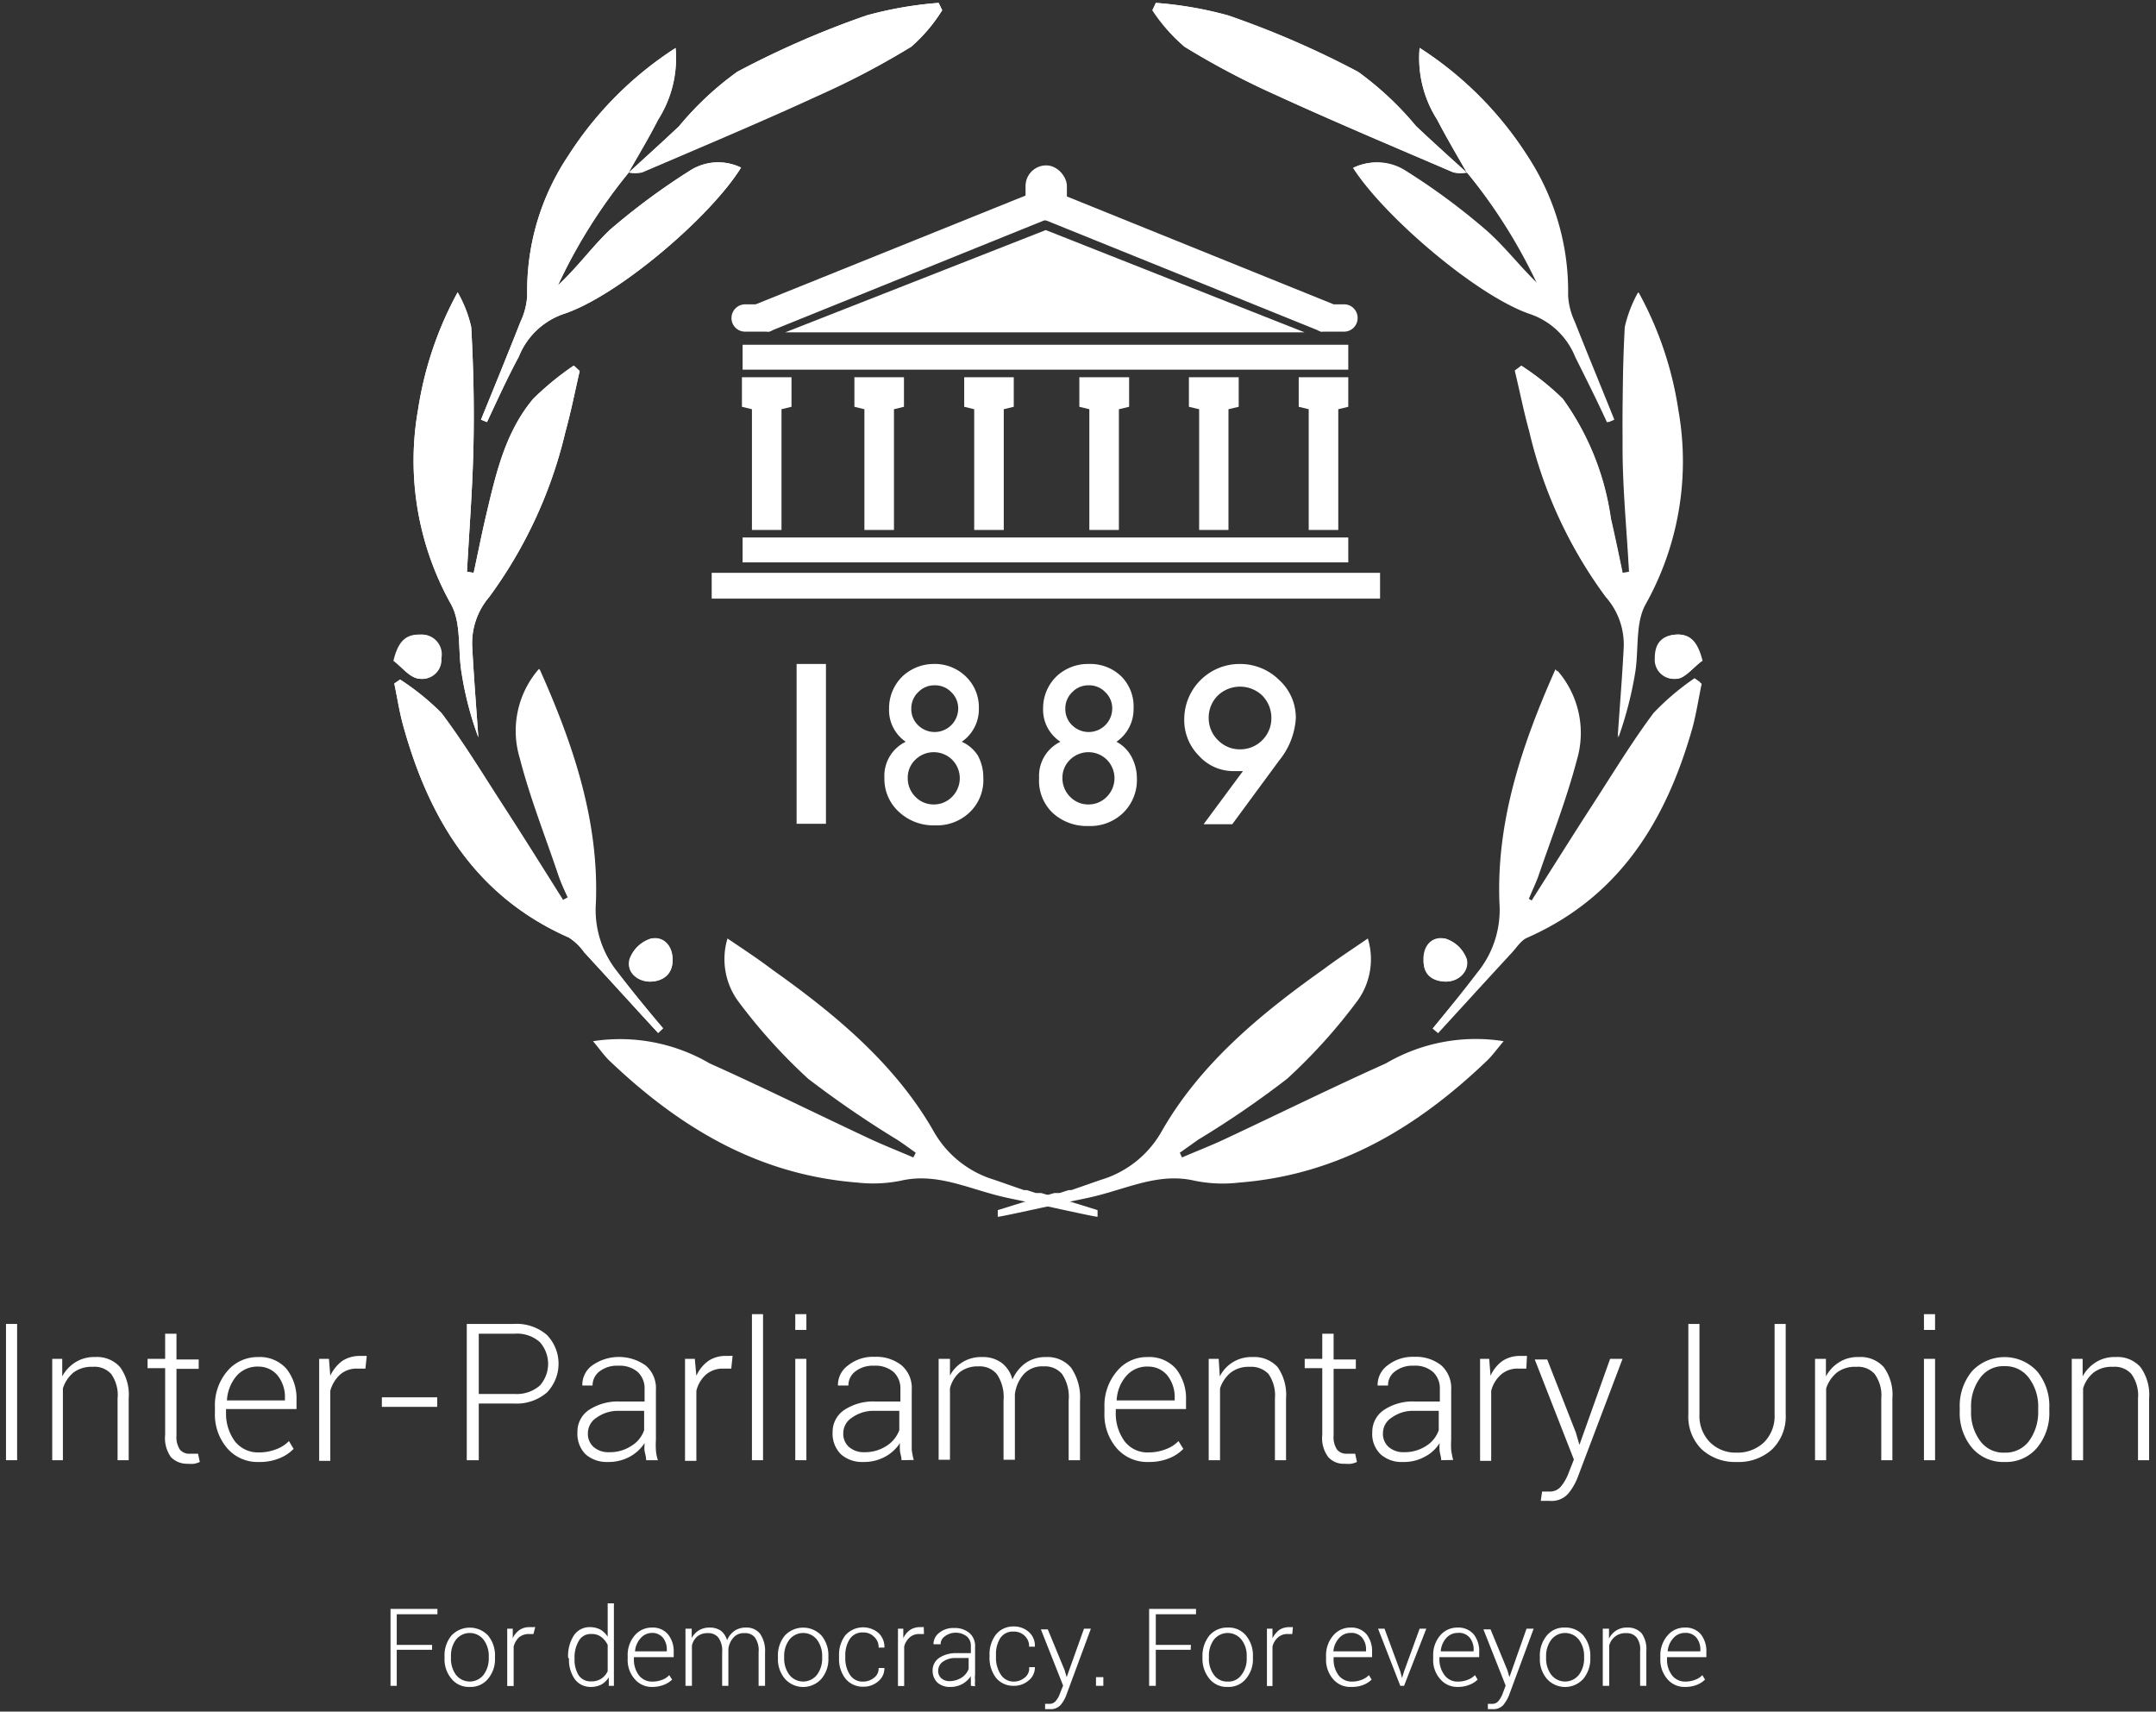 <svg id="Layer_1" data-name="Layer 1" xmlns="http://www.w3.org/2000/svg" viewBox="0 0 97 77"><rect x="0" y="0" width="97" height="77" fill="#333333" stroke="none"/><defs><style>.cls-1{fill:#fff;}</style></defs><title>ipu-crest-logo-white</title><path class="cls-1" d="M.77,65.69H.27V59.56h.5Z"/><path class="cls-1" d="M2.8,61.13l0,.79a1.68,1.68,0,0,1,.6-.64,1.56,1.56,0,0,1,.88-.23,1.38,1.38,0,0,1,1.12.45,2.12,2.12,0,0,1,.39,1.41v2.78h-.5V62.92A1.64,1.64,0,0,0,5,61.81a1,1,0,0,0-.83-.32,1.35,1.35,0,0,0-.87.26,1.53,1.53,0,0,0-.47.71v3.23H2.35V61.13Z"/><path class="cls-1" d="M7.94,60v1.16h1v.42h-1v3a1,1,0,0,0,.16.64.55.55,0,0,0,.43.18h.18l.2,0,.08.37a1.23,1.23,0,0,1-.25.08,1.53,1.53,0,0,1-.3,0,1,1,0,0,1-.75-.3,1.47,1.47,0,0,1-.26-1v-3H6.64v-.42h.79V60Z"/><path class="cls-1" d="M11.65,65.77a1.8,1.8,0,0,1-1.43-.62,2.33,2.33,0,0,1-.55-1.61v-.23a2.37,2.37,0,0,1,.55-1.62,1.78,1.78,0,0,1,1.39-.64,1.6,1.6,0,0,1,1.28.53A2.15,2.15,0,0,1,13.34,63v.39H10.17v.14a2.11,2.11,0,0,0,.39,1.3,1.32,1.32,0,0,0,1.09.51,2.11,2.11,0,0,0,.77-.14,1.56,1.56,0,0,0,.58-.37l.21.35a1.83,1.83,0,0,1-.63.42A2.32,2.32,0,0,1,11.65,65.77Zm0-4.29a1.25,1.25,0,0,0-1,.41A1.86,1.86,0,0,0,10.21,63l0,0h2.61v-.11a1.56,1.56,0,0,0-.32-1A1.11,1.11,0,0,0,11.61,61.48Z"/><path class="cls-1" d="M16.44,61.57l-.36,0a1.12,1.12,0,0,0-.78.27,1.53,1.53,0,0,0-.44.73v3.15h-.5V61.13h.44l.06.76v0a1.76,1.76,0,0,1,.53-.66,1.42,1.42,0,0,1,.8-.23h.17l.14,0Z"/><path class="cls-1" d="M19.67,63.29H17.18v-.43h2.49Z"/><path class="cls-1" d="M21.54,63.14v2.55H21V59.56h2.11a2.09,2.09,0,0,1,1.49.49,1.86,1.86,0,0,1,0,2.6,2.09,2.09,0,0,1-1.49.49Zm0-.43h1.61a1.58,1.58,0,0,0,1.14-.38,1.47,1.47,0,0,0,0-1.95A1.54,1.54,0,0,0,23.15,60H21.54Z"/><path class="cls-1" d="M29.07,65.69c0-.16-.05-.3-.07-.42s0-.23,0-.35a1.85,1.85,0,0,1-.66.61,2,2,0,0,1-1,.24,1.44,1.44,0,0,1-1-.35,1.31,1.31,0,0,1-.36-1,1.17,1.17,0,0,1,.53-1,2.38,2.38,0,0,1,1.39-.37H29v-.57a1,1,0,0,0-.31-.76,1.25,1.25,0,0,0-.87-.28,1.29,1.29,0,0,0-.84.25.79.79,0,0,0-.32.64h-.46v0a1.07,1.07,0,0,1,.44-.9,2.08,2.08,0,0,1,2.41,0,1.34,1.34,0,0,1,.46,1.1v2.24a3.71,3.71,0,0,0,0,.47,1.8,1.8,0,0,0,.09.45Zm-1.67-.36a1.75,1.75,0,0,0,1-.28,1.33,1.33,0,0,0,.58-.71v-.87H27.85a1.64,1.64,0,0,0-1,.3.83.83,0,0,0-.4.7.79.79,0,0,0,.25.62A1,1,0,0,0,27.4,65.33Z"/><path class="cls-1" d="M32.9,61.57l-.36,0a1.16,1.16,0,0,0-.78.27,1.44,1.44,0,0,0-.43.73v3.15h-.51V61.13h.44l.07.76v0a1.67,1.67,0,0,1,.53-.66,1.36,1.36,0,0,1,.79-.23h.17a.39.39,0,0,1,.14,0Z"/><path class="cls-1" d="M34.33,65.69h-.5V59.12h.5Z"/><path class="cls-1" d="M36.28,59.83h-.5v-.71h.5Zm0,5.86h-.5V61.13h.5Z"/><path class="cls-1" d="M40.56,65.69c0-.16-.06-.3-.07-.42a2,2,0,0,1,0-.35,1.85,1.85,0,0,1-.66.61,2,2,0,0,1-1,.24,1.43,1.43,0,0,1-1-.35,1.31,1.31,0,0,1-.37-1,1.18,1.18,0,0,1,.54-1,2.36,2.36,0,0,1,1.39-.37h1.12v-.57a1,1,0,0,0-.31-.76,1.26,1.26,0,0,0-.88-.28,1.28,1.28,0,0,0-.83.25.79.79,0,0,0-.32.64h-.47v0a1.08,1.08,0,0,1,.45-.9,1.8,1.8,0,0,1,1.21-.39,1.82,1.82,0,0,1,1.2.38,1.34,1.34,0,0,1,.46,1.1v2.24c0,.16,0,.31,0,.47a3.58,3.58,0,0,0,.09.45Zm-1.68-.36a1.76,1.76,0,0,0,1-.28,1.43,1.43,0,0,0,.58-.71v-.87H39.34a1.64,1.64,0,0,0-1,.3.83.83,0,0,0-.4.7.79.79,0,0,0,.25.62A1,1,0,0,0,38.88,65.33Z"/><path class="cls-1" d="M42.74,61.13l0,.75a1.55,1.55,0,0,1,.58-.61,1.6,1.6,0,0,1,.86-.22,1.42,1.42,0,0,1,.87.25,1.35,1.35,0,0,1,.5.76,1.82,1.82,0,0,1,.59-.74,1.56,1.56,0,0,1,.92-.27,1.39,1.39,0,0,1,1.13.48,2.36,2.36,0,0,1,.4,1.5v2.66h-.51V63a1.83,1.83,0,0,0-.3-1.19,1,1,0,0,0-.82-.34,1.13,1.13,0,0,0-.9.35,1.7,1.7,0,0,0-.4.9s0,.07,0,.1v2.85h-.51V63a1.84,1.84,0,0,0-.3-1.18,1,1,0,0,0-.83-.35,1.3,1.3,0,0,0-.84.26,1.39,1.39,0,0,0-.44.73v3.21h-.51V61.13Z"/><path class="cls-1" d="M51.68,65.77a1.82,1.82,0,0,1-1.44-.62,2.33,2.33,0,0,1-.55-1.61v-.23a2.38,2.38,0,0,1,.56-1.62,1.74,1.74,0,0,1,1.38-.64,1.6,1.6,0,0,1,1.28.53A2.15,2.15,0,0,1,53.36,63v.39H50.2v.14a2.11,2.11,0,0,0,.39,1.3,1.29,1.29,0,0,0,1.09.51,2.1,2.1,0,0,0,.76-.14,1.49,1.49,0,0,0,.58-.37l.22.35a1.83,1.83,0,0,1-.63.42A2.38,2.38,0,0,1,51.68,65.77Zm0-4.29a1.23,1.23,0,0,0-1,.41A1.79,1.79,0,0,0,50.24,63v0h2.61v-.11a1.56,1.56,0,0,0-.32-1A1.1,1.1,0,0,0,51.63,61.48Z"/><path class="cls-1" d="M54.83,61.13l.05.79a1.58,1.58,0,0,1,1.47-.87,1.42,1.42,0,0,1,1.13.45,2.18,2.18,0,0,1,.38,1.41v2.78h-.5V62.92a1.7,1.7,0,0,0-.29-1.11,1.07,1.07,0,0,0-.84-.32,1.32,1.32,0,0,0-.86.26,1.55,1.55,0,0,0-.48.71v3.23h-.51V61.13Z"/><path class="cls-1" d="M60,60v1.16h1v.42H60v3a1,1,0,0,0,.16.64.55.55,0,0,0,.43.18h.18l.2,0,.08.37a1.23,1.23,0,0,1-.25.08,1.53,1.53,0,0,1-.3,0,.92.92,0,0,1-.74-.3,1.41,1.41,0,0,1-.27-1v-3h-.79v-.42h.79V60Z"/><path class="cls-1" d="M64.84,65.69c0-.16-.06-.3-.07-.42a2,2,0,0,1,0-.35,1.7,1.7,0,0,1-.66.61,1.94,1.94,0,0,1-1,.24,1.41,1.41,0,0,1-1-.35,1.27,1.27,0,0,1-.37-1,1.18,1.18,0,0,1,.54-1,2.32,2.32,0,0,1,1.38-.37h1.12v-.57a1,1,0,0,0-.31-.76,1.21,1.21,0,0,0-.87-.28,1.28,1.28,0,0,0-.83.25.76.76,0,0,0-.32.64h-.47v0a1.09,1.09,0,0,1,.44-.9,1.84,1.84,0,0,1,1.22-.39,1.82,1.82,0,0,1,1.2.38,1.37,1.37,0,0,1,.45,1.1v2.24a3.71,3.71,0,0,0,0,.47,3.58,3.58,0,0,0,.09.45Zm-1.68-.36a1.78,1.78,0,0,0,1-.28,1.36,1.36,0,0,0,.57-.71v-.87H63.62a1.62,1.62,0,0,0-1,.3.83.83,0,0,0-.4.7.79.79,0,0,0,.25.62A1,1,0,0,0,63.16,65.33Z"/><path class="cls-1" d="M68.67,61.57l-.36,0a1.12,1.12,0,0,0-.78.27,1.45,1.45,0,0,0-.44.73v3.15h-.5V61.13H67l.06.76v0a1.67,1.67,0,0,1,.53-.66,1.39,1.39,0,0,1,.79-.23h.18l.14,0Z"/><path class="cls-1" d="M70.9,64.45l.16.55h0l1.38-3.87H73l-2,5.28a2.63,2.63,0,0,1-.45.79,1,1,0,0,1-.83.32h-.21l-.19,0,.06-.42h.32a.64.64,0,0,0,.53-.23,2.1,2.1,0,0,0,.34-.6l.24-.61-1.76-4.5h.56Z"/><path class="cls-1" d="M80.34,59.56v4.07a2.06,2.06,0,0,1-.62,1.58,2.24,2.24,0,0,1-1.59.56,2.21,2.21,0,0,1-1.57-.57,2.06,2.06,0,0,1-.6-1.57V59.56h.5v4.07a1.68,1.68,0,0,0,.47,1.25,1.63,1.63,0,0,0,1.2.47,1.73,1.73,0,0,0,1.23-.46,1.67,1.67,0,0,0,.48-1.26V59.56Z"/><path class="cls-1" d="M82.15,61.13l0,.79a1.68,1.68,0,0,1,.6-.64,1.55,1.55,0,0,1,.87-.23,1.4,1.4,0,0,1,1.13.45,2.12,2.12,0,0,1,.39,1.41v2.78h-.5V62.92a1.64,1.64,0,0,0-.3-1.11,1,1,0,0,0-.83-.32,1.33,1.33,0,0,0-.87.26,1.55,1.55,0,0,0-.48.71v3.23h-.5V61.13Z"/><path class="cls-1" d="M87.06,59.83h-.5v-.71h.5Zm0,5.86h-.5V61.13h.5Z"/><path class="cls-1" d="M88.17,63.34a2.44,2.44,0,0,1,.55-1.65,2,2,0,0,1,2.93,0,2.44,2.44,0,0,1,.55,1.65v.14a2.44,2.44,0,0,1-.55,1.65,1.82,1.82,0,0,1-1.46.64,1.84,1.84,0,0,1-1.47-.64,2.44,2.44,0,0,1-.55-1.65Zm.51.14a2.14,2.14,0,0,0,.4,1.33,1.29,1.29,0,0,0,1.11.54,1.31,1.31,0,0,0,1.11-.54,2.21,2.21,0,0,0,.4-1.33v-.14A2.14,2.14,0,0,0,91.29,62a1.31,1.31,0,0,0-1.11-.54,1.28,1.28,0,0,0-1.1.54,2.13,2.13,0,0,0-.4,1.32Z"/><path class="cls-1" d="M93.7,61.13l0,.79a1.68,1.68,0,0,1,.6-.64,1.56,1.56,0,0,1,.88-.23,1.38,1.38,0,0,1,1.12.45,2.12,2.12,0,0,1,.39,1.41v2.78h-.5V62.92a1.64,1.64,0,0,0-.3-1.11,1,1,0,0,0-.83-.32,1.33,1.33,0,0,0-.87.26,1.46,1.46,0,0,0-.47.71v3.23h-.51V61.13Z"/><path class="cls-1" d="M40.75,33.37A1.72,1.72,0,0,1,40,31.88a2,2,0,0,1,.59-1.44A2.06,2.06,0,0,1,42,29.87a2,2,0,0,1,1.46.57,1.92,1.92,0,0,1,.58,1.44,1.77,1.77,0,0,1-.77,1.49A1.64,1.64,0,0,1,44,34a2.07,2.07,0,0,1,.24,1,2,2,0,0,1-.61,1.54,2.13,2.13,0,0,1-1.56.59,2.27,2.27,0,0,1-1.62-.6A2,2,0,0,1,39.79,35,1.7,1.7,0,0,1,40.75,33.37ZM40.84,35a1.17,1.17,0,0,0,.34.84,1.13,1.13,0,0,0,.83.35,1.14,1.14,0,0,0,.83-.35,1.18,1.18,0,0,0,0-1.66,1.18,1.18,0,0,0-1.66,0A1.11,1.11,0,0,0,40.84,35ZM41,31.87a1,1,0,0,0,.31.76,1.06,1.06,0,0,0,1.8-.74,1,1,0,0,0-.31-.75,1,1,0,0,0-.74-.31,1,1,0,0,0-.75.31A1,1,0,0,0,41,31.87Z"/><path class="cls-1" d="M47.71,33.37a1.72,1.72,0,0,1-.78-1.49,2,2,0,0,1,.59-1.44A2.06,2.06,0,0,1,49,29.87a2,2,0,0,1,1.46.57A1.92,1.92,0,0,1,51,31.88a1.77,1.77,0,0,1-.77,1.49,1.64,1.64,0,0,1,.67.66,2.08,2.08,0,0,1,.25,1,2.06,2.06,0,0,1-.62,1.54,2.13,2.13,0,0,1-1.56.59,2.27,2.27,0,0,1-1.62-.6A2,2,0,0,1,46.75,35,1.7,1.7,0,0,1,47.71,33.37ZM47.8,35a1.17,1.17,0,0,0,.34.84,1.13,1.13,0,0,0,.83.35,1.14,1.14,0,0,0,.83-.35,1.18,1.18,0,0,0,0-1.66,1.18,1.18,0,0,0-1.66,0A1.11,1.11,0,0,0,47.8,35Zm.13-3.13a1,1,0,0,0,.31.76,1.06,1.06,0,0,0,1.8-.74,1,1,0,0,0-.31-.75,1,1,0,0,0-.74-.31,1,1,0,0,0-.75.31A1,1,0,0,0,47.93,31.87Z"/><path class="cls-1" d="M57.55,30.59a2.5,2.5,0,0,0-1.77-.72,2.49,2.49,0,0,0-2.5,2.49A2.27,2.27,0,0,0,53.94,34a2.09,2.09,0,0,0,1.57.69h.16l.25,0-1.77,2.39h1.29l2.12-2.88a3.32,3.32,0,0,0,.74-1.89A2.29,2.29,0,0,0,57.55,30.59Zm-.76,2.71a1.39,1.39,0,0,1-1,.41,1.36,1.36,0,0,1-1-.42,1.38,1.38,0,0,1-.41-1,1.4,1.4,0,0,1,.41-1,1.45,1.45,0,0,1,2,0,1.43,1.43,0,0,1,.41,1A1.39,1.39,0,0,1,56.79,33.3Z"/><path class="cls-1" d="M28.89,7.74c2.68-1.15,5.38-2.28,8-3.49A35.6,35.6,0,0,0,41,2.1,7.29,7.29,0,0,0,42.39.46L42.23.13A17.07,17.07,0,0,0,39,.69a40.79,40.79,0,0,0-5.83,2.54,14,14,0,0,0-2.62,2.45c-.75.71-1.52,1.4-2.28,2.1.44-.79.92-1.58,1.33-2.39a5.15,5.15,0,0,0,.79-3.23A16,16,0,0,0,25.57,7a10.91,10.91,0,0,0-1.85,6.29,3.17,3.17,0,0,1-.3,1.18c-.58,1.47-1.18,2.94-1.78,4.41l.27.11c.47-1,.92-2,1.43-2.94a3.34,3.34,0,0,1,2-1.92c2.42-.78,6.62-4.36,8-6.59a2.35,2.35,0,0,0-2.29.13,30.31,30.31,0,0,0-3.61,2.67C26.64,11.1,26,12,25.1,12.84a24,24,0,0,1,3.19-5.08A1.5,1.5,0,0,0,28.89,7.74Zm-1.11,36a4.45,4.45,0,0,1-1-3.15c.14-3.66-1-7.08-2.53-10.5a4.23,4.23,0,0,0-.87,4c.46,1.79,1.15,3.53,1.74,5.28.12.36.28.69.42,1l-.22.12c-.9-1.43-1.8-2.87-2.72-4.29s-1.76-2.81-2.76-4.14A11.27,11.27,0,0,0,18,30.57l-.26.18c.14.67.24,1.35.43,2,1.17,4.16,3.27,7.6,7.43,9.43a2.57,2.57,0,0,1,.69.67c1.11,1.2,2.21,2.42,3.32,3.62l.23-.21C29.14,45.44,28.45,44.6,27.78,43.76ZM24,17.93c-1.3,1.54-1.71,3.48-2.16,5.38-.19.82-.35,1.64-.53,2.46l-.3-.05c.1-1.87.25-3.74.29-5.61s0-3.6-.1-5.4a5.66,5.66,0,0,0-.61-1.56,16,16,0,0,0-1.78,5.27,13.22,13.22,0,0,0,1.48,8.76c.48.86.3,2.07.48,3.11a15.06,15.06,0,0,0,.75,2.88c-.09-1.33-.2-2.65-.27-4A3.19,3.19,0,0,1,22,26.87a20.45,20.45,0,0,0,3.44-7.45c.25-.9.43-1.82.64-2.73l-.28-.24A12.86,12.86,0,0,0,24,17.93Zm-5.14,12.6a.86.86,0,0,0,1-.92.89.89,0,0,0-.92-1.06c-.64,0-1,.35-1.16,1.18C18.07,30,18.42,30.47,18.83,30.53ZM30.26,43.15c0-.64-.44-1.06-1-.92a1.5,1.5,0,0,0-.94.93c-.11.57.34,1,.92,1S30.28,43.78,30.26,43.15Z"/><path class="cls-1" d="M29.81,46.27c-.67-.83-1.36-1.67-2-2.51a4.45,4.45,0,0,1-1-3.15c.14-3.66-1-7.08-2.53-10.5a4.23,4.23,0,0,0-.87,4c.46,1.79,1.15,3.53,1.74,5.28.12.36.28.69.42,1l-.22.12c-.9-1.43-1.8-2.87-2.72-4.29s-1.76-2.81-2.76-4.14A11.27,11.27,0,0,0,18,30.57l-.26.18c.14.67.24,1.35.43,2,1.17,4.16,3.27,7.6,7.43,9.43a2.57,2.57,0,0,1,.69.67c1.11,1.2,2.21,2.42,3.32,3.62Z"/><path class="cls-1" d="M25.83,16.45A12.86,12.86,0,0,0,24,17.93c-1.3,1.54-1.71,3.48-2.16,5.38-.19.82-.35,1.64-.53,2.46l-.3-.05c.1-1.87.25-3.74.29-5.61s0-3.6-.1-5.4a5.66,5.66,0,0,0-.61-1.56,16,16,0,0,0-1.78,5.27,13.22,13.22,0,0,0,1.48,8.76c.48.86.3,2.07.48,3.11a15.06,15.06,0,0,0,.75,2.88c-.09-1.33-.2-2.65-.27-4A3.19,3.19,0,0,1,22,26.87a20.45,20.45,0,0,0,3.44-7.45c.25-.9.43-1.82.64-2.73Z"/><path class="cls-1" d="M28.27,7.78c.45-.79.93-1.58,1.34-2.39a5.15,5.15,0,0,0,.79-3.23A16,16,0,0,0,25.57,7a10.91,10.91,0,0,0-1.85,6.29,3.17,3.17,0,0,1-.3,1.18c-.58,1.47-1.18,2.94-1.78,4.41l.27.11c.47-1,.92-2,1.43-2.94a3.34,3.34,0,0,1,2-1.92c2.42-.78,6.62-4.36,8-6.59a2.35,2.35,0,0,0-2.29.13,30.31,30.31,0,0,0-3.61,2.67C26.64,11.1,26,12,25.1,12.84a24,24,0,0,1,3.19-5.08Z"/><path class="cls-1" d="M28.29,7.76a1.5,1.5,0,0,0,.6,0c2.68-1.15,5.38-2.28,8-3.49A35.6,35.6,0,0,0,41,2.1,7.29,7.29,0,0,0,42.39.46L42.23.13A17.07,17.07,0,0,0,39,.69a40.79,40.79,0,0,0-5.83,2.54,14,14,0,0,0-2.62,2.45c-.75.71-1.52,1.4-2.28,2.1Z"/><path class="cls-1" d="M17.7,29.73c.37.28.72.74,1.13.8a.86.86,0,0,0,1-.92.89.89,0,0,0-.92-1.06C18.22,28.52,17.9,28.9,17.7,29.73Z"/><path class="cls-1" d="M29.21,44.16c.69,0,1.07-.38,1.05-1s-.44-1.06-1-.92a1.5,1.5,0,0,0-.94.93C28.18,43.73,28.63,44.11,29.21,44.16Z"/><path class="cls-1" d="M31.93,47.84c2.41,1.08,4.77,2.25,7.16,3.37.66.31,1.33.57,2,.86l.11-.21c-.28-.2-.55-.4-.84-.59a45.48,45.48,0,0,1-4-2.74A24.84,24.84,0,0,1,33.18,45a3.22,3.22,0,0,1-.45-2.78c.77.52,1.41.94,2,1.39,2.82,2,5.51,4.22,7.25,7.24a4.69,4.69,0,0,0,2.77,2.23l1.32.46h0l.13,0,.4.13.24,0c1.42.41,2.31.7,2.54.77v.3c-.16,0-2.27-.48-4-.84s-3.16-1.18-4.87-.78a6.3,6.3,0,0,1-1.94.08c-4.46-.35-8-2.47-11.18-5.51-.24-.24-.43-.52-.71-.85A8,8,0,0,1,31.93,47.84Z"/><path class="cls-1" d="M66,7.76a24.37,24.37,0,0,1,3.19,5.08c-.85-.8-1.55-1.74-2.41-2.49a29.63,29.63,0,0,0-3.62-2.67,2.35,2.35,0,0,0-2.29-.13c1.43,2.23,5.64,5.81,8,6.59a3.36,3.36,0,0,1,2,1.92c.5,1,1,2,1.43,2.94l.26-.11c-.59-1.47-1.2-2.94-1.78-4.41a3.17,3.17,0,0,1-.3-1.18A11,11,0,0,0,68.71,7a16,16,0,0,0-4.84-4.85,5.15,5.15,0,0,0,.79,3.23c.42.81.89,1.6,1.34,2.39-.77-.7-1.54-1.39-2.29-2.1A14.29,14.29,0,0,0,61.1,3.23,40.91,40.91,0,0,0,55.26.69,16.93,16.93,0,0,0,52,.13l-.16.33A7.56,7.56,0,0,0,53.29,2.1a35.74,35.74,0,0,0,4.06,2.15c2.66,1.21,5.35,2.34,8,3.49A1.5,1.5,0,0,0,66,7.76ZM64.46,46.27l.24.21c1.1-1.2,2.21-2.42,3.32-3.62.22-.24.41-.55.68-.67,4.16-1.83,6.26-5.27,7.44-9.43.18-.66.28-1.34.42-2l-.25-.18a11.35,11.35,0,0,0-1.85,1.57c-1,1.33-1.85,2.75-2.75,4.14S69.89,39.14,69,40.57l-.22-.12c.14-.35.3-.68.42-1,.6-1.75,1.28-3.49,1.75-5.28a4.26,4.26,0,0,0-.88-4c-1.51,3.42-2.66,6.84-2.52,10.5a4.46,4.46,0,0,1-1,3.15C65.82,44.6,65.14,45.44,64.46,46.27Zm4-29.82-.28.24c.22.91.4,1.83.65,2.73a20.28,20.28,0,0,0,3.44,7.45,3.23,3.23,0,0,1,.81,2.32c-.07,1.33-.18,2.65-.27,4a16.7,16.7,0,0,0,.75-2.88c.18-1,0-2.25.47-3.11a13.16,13.16,0,0,0,1.48-8.76,15.81,15.81,0,0,0-1.78-5.27,5.92,5.92,0,0,0-.6,1.56c-.09,1.8-.14,3.6-.1,5.4s.18,3.74.28,5.61l-.3.05c-.17-.82-.34-1.64-.53-2.46a12.08,12.08,0,0,0-2.16-5.38A11.86,11.86,0,0,0,68.44,16.45Zm8.14,13.28c-.21-.83-.52-1.21-1.17-1.18s-.93.42-.92,1.06a.86.86,0,0,0,1,.92C75.85,30.47,76.2,30,76.58,29.73ZM65.06,44.16c.58,0,1-.43.92-1a1.48,1.48,0,0,0-.94-.93c-.59-.14-1,.28-1,.92S64.38,44.11,65.06,44.16Z"/><path class="cls-1" d="M64.46,46.27c.68-.83,1.36-1.67,2-2.51a4.46,4.46,0,0,0,1-3.15c-.14-3.66,1-7.08,2.52-10.5a4.26,4.26,0,0,1,.88,4c-.47,1.79-1.15,3.53-1.75,5.28-.12.36-.28.69-.42,1l.22.12c.91-1.43,1.81-2.87,2.73-4.29s1.76-2.81,2.75-4.14a11.35,11.35,0,0,1,1.85-1.57l.25.18c-.14.67-.24,1.35-.42,2-1.18,4.16-3.28,7.6-7.44,9.43-.27.12-.46.43-.68.67-1.11,1.2-2.22,2.42-3.32,3.62Z"/><path class="cls-1" d="M68.44,16.45a11.86,11.86,0,0,1,1.86,1.48,12.08,12.08,0,0,1,2.16,5.38c.19.82.36,1.64.53,2.46l.3-.05C73.19,23.85,73,22,73,20.11s0-3.6.1-5.4a5.92,5.92,0,0,1,.6-1.56,15.81,15.81,0,0,1,1.78,5.27A13.16,13.16,0,0,1,74,27.18c-.48.86-.29,2.07-.47,3.11a16.7,16.7,0,0,1-.75,2.88c.09-1.33.2-2.65.27-4a3.23,3.23,0,0,0-.81-2.32,20.28,20.28,0,0,1-3.44-7.45c-.25-.9-.43-1.82-.65-2.73Z"/><path class="cls-1" d="M66,7.78c-.45-.79-.92-1.58-1.34-2.39a5.15,5.15,0,0,1-.79-3.23A16,16,0,0,1,68.71,7a11,11,0,0,1,1.84,6.29,3.17,3.17,0,0,0,.3,1.18c.58,1.47,1.19,2.94,1.78,4.41l-.26.11c-.48-1-.93-2-1.43-2.94a3.36,3.36,0,0,0-2-1.92c-2.41-.78-6.62-4.36-8-6.59a2.35,2.35,0,0,1,2.29.13,29.63,29.63,0,0,1,3.62,2.67c.86.75,1.56,1.69,2.41,2.49A24.37,24.37,0,0,0,66,7.76Z"/><path class="cls-1" d="M66,7.76a1.5,1.5,0,0,1-.6,0c-2.69-1.15-5.38-2.28-8-3.49A35.74,35.74,0,0,1,53.29,2.1,7.56,7.56,0,0,1,51.88.46L52,.13a16.93,16.93,0,0,1,3.22.56A40.91,40.91,0,0,1,61.1,3.23a14.29,14.29,0,0,1,2.61,2.45c.75.71,1.52,1.4,2.29,2.1Z"/><path class="cls-1" d="M76.58,29.73c-.38.28-.73.74-1.13.8a.86.86,0,0,1-1-.92c0-.64.28-1,.92-1.06S76.37,28.9,76.58,29.73Z"/><path class="cls-1" d="M65.06,44.16c-.68,0-1.06-.38-1-1s.44-1.06,1-.92a1.48,1.48,0,0,1,.94.93C66.1,43.73,65.64,44.11,65.06,44.16Z"/><path class="cls-1" d="M62.35,47.84c-2.41,1.08-4.78,2.25-7.17,3.37-.65.31-1.33.57-2,.86l-.1-.21.83-.59a42.61,42.61,0,0,0,4-2.74A24.84,24.84,0,0,0,61.09,45a3.19,3.19,0,0,0,.45-2.78c-.76.52-1.4.94-2,1.39-2.82,2-5.51,4.22-7.25,7.24a4.67,4.67,0,0,1-2.77,2.23l-1.32.46h0l-.12,0-.41.13-.23,0c-1.43.41-2.31.7-2.55.77v.3c.16,0,2.27-.48,4-.84s3.17-1.18,4.87-.78a6.35,6.35,0,0,0,2,.08c4.46-.35,8-2.47,11.17-5.51.24-.24.44-.52.72-.85A8,8,0,0,0,62.35,47.84Z"/><rect class="cls-1" x="35.84" y="29.87" width="1.32" height="7.19"/><rect class="cls-1" x="32.02" y="25.77" width="30.07" height="1.16"/><rect class="cls-1" x="33.41" y="24.18" width="27.25" height="1.12"/><rect class="cls-1" x="33.41" y="15.51" width="27.25" height="1.12"/><polygon class="cls-1" points="35.61 16.97 33.38 16.97 33.38 18.3 33.83 18.41 33.83 23.84 35.16 23.84 35.16 18.41 35.61 18.3 35.61 16.97"/><polygon class="cls-1" points="40.67 16.97 38.44 16.97 38.44 18.3 38.89 18.41 38.89 23.84 40.22 23.84 40.22 18.41 40.67 18.3 40.67 16.97"/><polygon class="cls-1" points="45.61 16.97 43.38 16.97 43.38 18.3 43.83 18.41 43.83 23.84 45.16 23.84 45.16 18.41 45.61 18.3 45.61 16.97"/><polygon class="cls-1" points="50.8 16.97 48.56 16.97 48.56 18.3 49.01 18.41 49.01 23.84 50.34 23.84 50.34 18.41 50.8 18.3 50.8 16.97"/><polygon class="cls-1" points="55.73 16.97 53.49 16.97 53.49 18.3 53.95 18.41 53.95 23.84 55.27 23.84 55.27 18.41 55.73 18.3 55.73 16.97"/><polygon class="cls-1" points="60.66 16.97 58.43 16.97 58.43 18.3 58.88 18.41 58.88 23.84 60.21 23.84 60.21 18.41 60.66 18.3 60.66 16.97"/><polygon class="cls-1" points="35.33 14.95 58.69 14.95 47.05 10.35 35.33 14.95"/><rect class="cls-1" x="46.14" y="7.44" width="1.86" height="2.47" rx="0.93"/><path class="cls-1" d="M34.58,14.93a.64.64,0,0,0,.19-.08l12.37-5-.51-1.25L34,13.69h-.47a.62.62,0,0,0-.62.62v0a.61.61,0,0,0,.62.61h.94Z"/><path class="cls-1" d="M59.46,14.93a.64.64,0,0,1-.19-.08l-12.37-5,.51-1.25L60,13.69h.47a.61.61,0,0,1,.61.62v0a.61.61,0,0,1-.61.61h-.95Z"/><path class="cls-1" d="M19.44,74.22H17.85v1.62h-.28V72.38h2.11v.24H17.85V74h1.59Z"/><path class="cls-1" d="M20,74.51a1.39,1.39,0,0,1,.31-.93,1.13,1.13,0,0,1,1.65,0,1.39,1.39,0,0,1,.31.93v.08a1.36,1.36,0,0,1-.31.93,1,1,0,0,1-.82.37,1,1,0,0,1-.83-.37,1.36,1.36,0,0,1-.31-.93Zm.29.08a1.21,1.21,0,0,0,.22.75.79.79,0,0,0,1.25,0,1.22,1.22,0,0,0,.23-.75v-.08a1.21,1.21,0,0,0-.23-.74.79.79,0,0,0-1.25,0,1.2,1.2,0,0,0-.22.74Z"/><path class="cls-1" d="M24,73.51h-.2a.68.68,0,0,0-.45.15.88.88,0,0,0-.24.41v1.78h-.29V73.27h.25l0,.43v0a.91.91,0,0,1,.3-.37.79.79,0,0,1,.44-.13H24a.15.15,0,0,1,.08,0Z"/><path class="cls-1" d="M25.56,74.57a1.7,1.7,0,0,1,.26-1,.85.85,0,0,1,.73-.37,1,1,0,0,1,.46.11,1,1,0,0,1,.33.32V72.13h.28v3.71h-.23l0-.38a1,1,0,0,1-.33.32,1,1,0,0,1-.48.11.87.87,0,0,1-.72-.35,1.5,1.5,0,0,1-.26-.92Zm.29.05a1.33,1.33,0,0,0,.18.74.64.64,0,0,0,.57.28.79.79,0,0,0,.45-.12.8.8,0,0,0,.29-.34V74a1,1,0,0,0-.28-.35.68.68,0,0,0-.46-.14.6.6,0,0,0-.56.31,1.45,1.45,0,0,0-.19.79Z"/><path class="cls-1" d="M29.36,75.89a1,1,0,0,1-.81-.36,1.28,1.28,0,0,1-.31-.9V74.5a1.35,1.35,0,0,1,.31-.92,1,1,0,0,1,.78-.36.89.89,0,0,1,.72.3,1.21,1.21,0,0,1,.26.81v.22H28.52v.08a1.17,1.17,0,0,0,.22.73.74.74,0,0,0,.62.29,1.22,1.22,0,0,0,.43-.08.81.81,0,0,0,.32-.21l.13.2a1.06,1.06,0,0,1-.36.23A1.38,1.38,0,0,1,29.36,75.89Zm0-2.43a.68.68,0,0,0-.54.24,1,1,0,0,0-.25.59v0H30v-.06a.84.84,0,0,0-.18-.56A.62.62,0,0,0,29.33,73.46Z"/><path class="cls-1" d="M31.12,73.27l0,.42a.93.93,0,0,1,.33-.35.94.94,0,0,1,.49-.12.86.86,0,0,1,.49.14.83.83,0,0,1,.28.43,1,1,0,0,1,.33-.42.89.89,0,0,1,.52-.15.77.77,0,0,1,.63.27,1.35,1.35,0,0,1,.23.85v1.5h-.29V74.33a1,1,0,0,0-.17-.67.56.56,0,0,0-.46-.19.61.61,0,0,0-.5.2.93.93,0,0,0-.23.51v1.66h-.28V74.33a1,1,0,0,0-.17-.66.57.57,0,0,0-.47-.2.73.73,0,0,0-.48.15.76.76,0,0,0-.24.41v1.81h-.29V73.27Z"/><path class="cls-1" d="M35,74.51a1.39,1.39,0,0,1,.31-.93,1.13,1.13,0,0,1,1.65,0,1.39,1.39,0,0,1,.31.93v.08a1.36,1.36,0,0,1-.31.93,1.1,1.1,0,0,1-1.65,0,1.36,1.36,0,0,1-.31-.93Zm.28.08a1.22,1.22,0,0,0,.23.75.79.79,0,0,0,1.25,0,1.22,1.22,0,0,0,.23-.75v-.08a1.21,1.21,0,0,0-.23-.74.79.79,0,0,0-1.25,0,1.21,1.21,0,0,0-.23.74Z"/><path class="cls-1" d="M38.83,75.65a.77.77,0,0,0,.49-.17.51.51,0,0,0,.21-.44h.26a.75.75,0,0,1-.28.6,1,1,0,0,1-.68.24,1,1,0,0,1-.79-.36,1.42,1.42,0,0,1-.29-.93v-.1a1.44,1.44,0,0,1,.28-.92,1.07,1.07,0,0,1,1.49-.11.85.85,0,0,1,.27.66h-.26a.61.61,0,0,0-.21-.49.66.66,0,0,0-.49-.19.67.67,0,0,0-.6.3,1.34,1.34,0,0,0-.2.74v.1a1.35,1.35,0,0,0,.2.75A.67.67,0,0,0,38.83,75.65Z"/><path class="cls-1" d="M41.57,73.51h-.2a.63.63,0,0,0-.44.15.82.82,0,0,0-.25.41v1.78H40.4V73.27h.24l0,.43v0a.91.91,0,0,1,.3-.37.8.8,0,0,1,.45-.13h.09a.15.15,0,0,1,.08,0Z"/><path class="cls-1" d="M43.68,75.84c0-.09,0-.17,0-.24a1.27,1.27,0,0,1,0-.2,1.07,1.07,0,0,1-.93.49.82.82,0,0,1-.58-.2.74.74,0,0,1-.21-.55.67.67,0,0,1,.3-.56,1.36,1.36,0,0,1,.79-.21h.63v-.32a.54.54,0,0,0-.18-.43.82.82,0,0,0-1,0,.42.42,0,0,0-.18.35H42a.63.63,0,0,1,.25-.51,1,1,0,0,1,.69-.22,1,1,0,0,1,.67.22.76.76,0,0,1,.26.62v1.26a1.1,1.1,0,0,0,0,.26,1.19,1.19,0,0,0,0,.26Zm-1-.21a1.05,1.05,0,0,0,.57-.15.8.8,0,0,0,.33-.4v-.49H43a.94.94,0,0,0-.57.16.49.49,0,0,0-.22.4.43.43,0,0,0,.14.35A.56.56,0,0,0,42.73,75.63Z"/><path class="cls-1" d="M45.61,75.65a.76.76,0,0,0,.48-.17A.51.51,0,0,0,46.3,75h.26a.75.75,0,0,1-.28.6,1,1,0,0,1-.67.24,1,1,0,0,1-.8-.36,1.47,1.47,0,0,1-.29-.93v-.1a1.45,1.45,0,0,1,.29-.92,1,1,0,0,1,.79-.36,1,1,0,0,1,.69.25.82.82,0,0,1,.27.66H46.3a.63.63,0,0,0-.2-.49.69.69,0,0,0-.5-.19.67.67,0,0,0-.6.3,1.34,1.34,0,0,0-.19.74v.1a1.35,1.35,0,0,0,.19.75A.68.68,0,0,0,45.61,75.65Z"/><path class="cls-1" d="M47.9,75.14l.09.31h0l.78-2.18h.31l-1.11,3a1.46,1.46,0,0,1-.26.44.59.59,0,0,1-.46.18h-.13l-.1,0,0-.24h.19a.35.35,0,0,0,.29-.13,1,1,0,0,0,.19-.34l.14-.35-1-2.53h.31Z"/><path class="cls-1" d="M49.64,75.84h-.33v-.39h.33Z"/><path class="cls-1" d="M53.57,74.22H52v1.62H51.7V72.38h2.11v.24H52V74h1.58Z"/><path class="cls-1" d="M54.1,74.51a1.45,1.45,0,0,1,.31-.93,1.05,1.05,0,0,1,.83-.36,1,1,0,0,1,.82.36,1.39,1.39,0,0,1,.31.93v.08a1.36,1.36,0,0,1-.31.93,1,1,0,0,1-.82.37,1,1,0,0,1-.83-.37,1.41,1.41,0,0,1-.31-.93Zm.29.08a1.21,1.21,0,0,0,.22.75.73.73,0,0,0,.63.31.71.71,0,0,0,.62-.31,1.16,1.16,0,0,0,.23-.75v-.08a1.15,1.15,0,0,0-.23-.74.79.79,0,0,0-1.25,0,1.2,1.2,0,0,0-.22.74Z"/><path class="cls-1" d="M58.14,73.51h-.2a.63.63,0,0,0-.44.15.82.82,0,0,0-.25.41v1.78H57V73.27h.25l0,.43v0a1.11,1.11,0,0,1,.3-.37.82.82,0,0,1,.45-.13h.1l.07,0Z"/><path class="cls-1" d="M60.78,75.89a1,1,0,0,1-.81-.36,1.33,1.33,0,0,1-.31-.9V74.5a1.36,1.36,0,0,1,.32-.92,1,1,0,0,1,.78-.36.89.89,0,0,1,.72.3,1.21,1.21,0,0,1,.25.81v.22H60v.08a1.17,1.17,0,0,0,.22.73.74.74,0,0,0,.61.29,1.18,1.18,0,0,0,.43-.08.93.93,0,0,0,.33-.21l.12.2a1.12,1.12,0,0,1-.35.23A1.39,1.39,0,0,1,60.78,75.89Zm0-2.43a.68.68,0,0,0-.54.24,1,1,0,0,0-.25.59v0h1.47v-.06a.84.84,0,0,0-.18-.56A.62.62,0,0,0,60.76,73.46Z"/><path class="cls-1" d="M63,75.19l.08.3h0l.09-.3.7-1.92h.3l-1,2.57H63l-1-2.57h.29Z"/><path class="cls-1" d="M65.6,75.89a1,1,0,0,1-.81-.36,1.28,1.28,0,0,1-.31-.9V74.5a1.35,1.35,0,0,1,.31-.92,1,1,0,0,1,.78-.36.91.91,0,0,1,.73.3,1.21,1.21,0,0,1,.25.81v.22H64.76v.08a1.18,1.18,0,0,0,.23.73.72.72,0,0,0,.61.29,1.18,1.18,0,0,0,.43-.08.93.93,0,0,0,.33-.21l.12.2a1.06,1.06,0,0,1-.36.23A1.34,1.34,0,0,1,65.6,75.89Zm0-2.43a.68.68,0,0,0-.54.24,1,1,0,0,0-.24.59v0h1.48v-.06a.84.84,0,0,0-.18-.56A.63.63,0,0,0,65.57,73.46Z"/><path class="cls-1" d="M67.82,75.14l.09.31h0l.77-2.18H69l-1.11,3a1.71,1.71,0,0,1-.26.44.6.6,0,0,1-.47.18h-.12l-.1,0,0-.24h.18a.35.35,0,0,0,.3-.13,1.21,1.21,0,0,0,.19-.34l.13-.35-1-2.53h.32Z"/><path class="cls-1" d="M69.28,74.51a1.39,1.39,0,0,1,.31-.93,1,1,0,0,1,.82-.36,1.05,1.05,0,0,1,.83.36,1.45,1.45,0,0,1,.31.93v.08a1.41,1.41,0,0,1-.31.93,1.1,1.1,0,0,1-1.65,0,1.36,1.36,0,0,1-.31-.93Zm.28.08a1.22,1.22,0,0,0,.23.75.79.79,0,0,0,1.25,0,1.22,1.22,0,0,0,.23-.75v-.08a1.21,1.21,0,0,0-.23-.74.79.79,0,0,0-1.25,0,1.21,1.21,0,0,0-.23.74Z"/><path class="cls-1" d="M72.39,73.27l0,.45a.87.87,0,0,1,.83-.5.81.81,0,0,1,.64.26,1.22,1.22,0,0,1,.21.79v1.57h-.28V74.27a.87.87,0,0,0-.17-.62.59.59,0,0,0-.46-.18.74.74,0,0,0-.49.15.76.76,0,0,0-.27.4v1.82h-.29V73.27Z"/><path class="cls-1" d="M75.82,75.89a1,1,0,0,1-.81-.36,1.33,1.33,0,0,1-.31-.9V74.5a1.36,1.36,0,0,1,.32-.92,1,1,0,0,1,.78-.36.89.89,0,0,1,.72.3,1.21,1.21,0,0,1,.25.81v.22H75v.08a1.17,1.17,0,0,0,.22.73.74.74,0,0,0,.61.29,1.18,1.18,0,0,0,.43-.08.85.85,0,0,0,.33-.21l.12.2a1.12,1.12,0,0,1-.35.23A1.39,1.39,0,0,1,75.82,75.89Zm0-2.43a.68.68,0,0,0-.54.24,1,1,0,0,0-.25.59v0h1.47v-.06a.84.84,0,0,0-.18-.56A.62.62,0,0,0,75.8,73.46Z"/></svg>